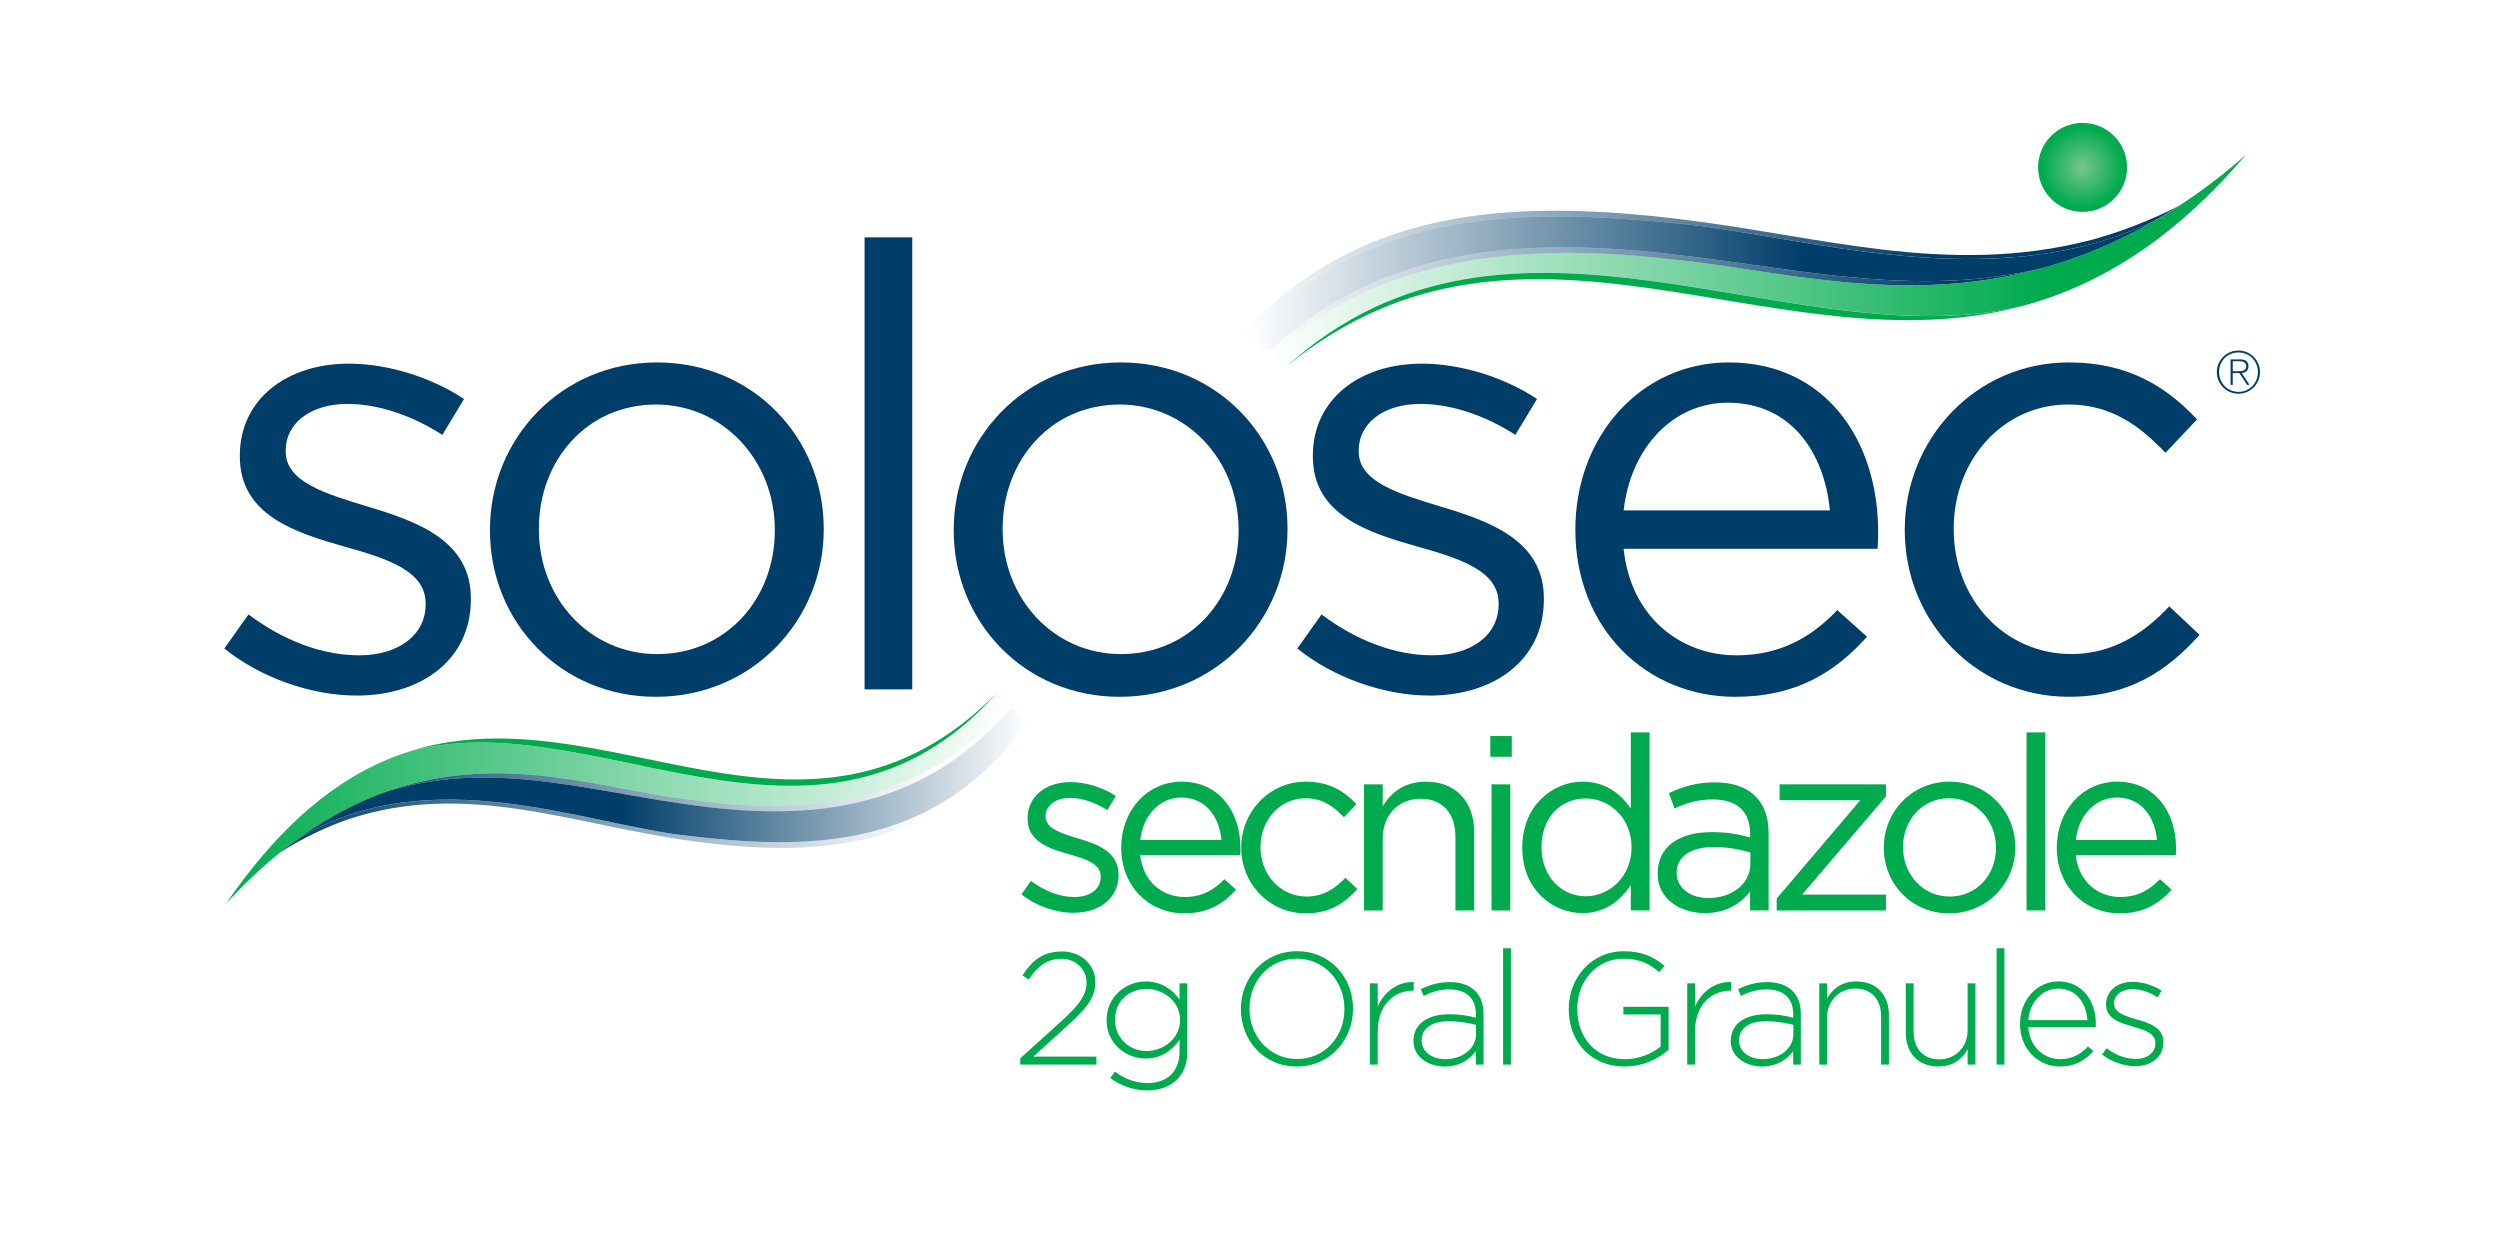 <svg enable-background="new 0 0 650 325" viewBox="0 0 650 325" xmlns="http://www.w3.org/2000/svg" xmlns:xlink="http://www.w3.org/1999/xlink"><radialGradient id="a" cx="541.466" cy="43.524" gradientUnits="userSpaceOnUse" r="24.094"><stop offset="0" stop-color="#78c58c"/><stop offset=".436" stop-color="#00ab4e"/></radialGradient><linearGradient id="b" gradientUnits="userSpaceOnUse" x1="72.749" x2="270.964" y1="204.748" y2="204.748"><stop offset="0" stop-color="#003e6a"/><stop offset=".846" stop-color="#003e6a" stop-opacity="0"/></linearGradient><linearGradient id="c" gradientUnits="userSpaceOnUse" x1="58.145" x2="262.53" y1="207.379" y2="207.379"><stop offset="0" stop-color="#00ab4e"/><stop offset="1" stop-color="#00ab4e" stop-opacity="0"/></linearGradient><linearGradient id="d" gradientUnits="userSpaceOnUse" x1="82.154" x2="294.771" y1="197.054" y2="197.054"><stop offset="0" stop-color="#003e6a"/><stop offset=".763" stop-color="#003e6a" stop-opacity="0"/></linearGradient><linearGradient id="e" gradientUnits="userSpaceOnUse" x1="77.605" x2="267.111" y1="201.408" y2="201.408"><stop offset="0" stop-color="#003e6a"/><stop offset=".438" stop-color="#003e6a"/><stop offset=".443" stop-color="#003e6a"/><stop offset="1" stop-color="#003e6a" stop-opacity="0"/></linearGradient><linearGradient id="f" gradientUnits="userSpaceOnUse" x1="323.465" x2="566.464" y1="70.501" y2="70.501"><stop offset="0" stop-color="#003e6a" stop-opacity="0"/><stop offset=".738" stop-color="#003e6a"/><stop offset="1" stop-color="#003e6a"/></linearGradient><linearGradient id="g" gradientUnits="userSpaceOnUse" x1="329.917" x2="530.689" y1="78.199" y2="78.199"><stop offset="0" stop-color="#003e6a" stop-opacity="0"/><stop offset=".88" stop-color="#003e6a"/><stop offset="1" stop-color="#003e6a"/></linearGradient><linearGradient id="h" gradientUnits="userSpaceOnUse" x1="329.907" x2="583.915" y1="67.88" y2="67.88"><stop offset="0" stop-color="#00ab4e" stop-opacity="0"/><stop offset=".791" stop-color="#00ab4e"/><stop offset="1" stop-color="#00ab4e"/></linearGradient><linearGradient id="i" gradientUnits="userSpaceOnUse" x1="324.868" x2="560.428" y1="73.84" y2="73.84"><stop offset="0" stop-color="#003e6a" stop-opacity="0"/><stop offset=".611" stop-color="#003e6a" stop-opacity=".999"/><stop offset=".635" stop-color="#003e6a" stop-opacity=".999"/><stop offset="1" stop-color="#003e6a"/></linearGradient><g fill="#00ab4e"><path d="m265.58 232.53 2.47-3.49c3.55 2.66 7.48 4.18 11.35 4.18 3.93 0 6.79-2.03 6.79-5.2v-.13c0-3.3-3.87-4.57-8.18-5.77-5.14-1.46-10.84-3.24-10.84-9.26v-.13c0-5.64 4.69-9.39 11.16-9.39 3.99 0 8.43 1.4 11.79 3.61l-2.22 3.68c-3.04-1.97-6.53-3.17-9.7-3.17-3.87 0-6.34 2.03-6.34 4.75v.13c0 3.11 4.06 4.31 8.43 5.64 5.07 1.52 10.53 3.49 10.53 9.38v.13c0 6.22-5.14 9.83-11.67 9.83-4.7.03-9.9-1.81-13.57-4.79z"/><path d="m308 233.22c4.5 0 7.67-1.84 10.34-4.63l3.04 2.73c-3.3 3.68-7.29 6.15-13.51 6.15-9.01 0-16.36-6.91-16.36-17.12 0-9.51 6.66-17.12 15.73-17.12 9.7 0 15.28 7.74 15.28 17.38 0 .44 0 .95-.06 1.71h-26c.7 6.91 5.77 10.9 11.54 10.9zm9.58-14.83c-.57-5.96-3.99-11.03-10.46-11.03-5.64 0-9.96 4.69-10.65 11.03z"/><path d="m322.72 220.48v-.13c0-9.26 7.23-17.12 16.8-17.12 6.21 0 10.08 2.6 13.13 5.83l-3.23 3.43c-2.6-2.73-5.52-4.95-9.96-4.95-6.66 0-11.73 5.64-11.73 12.68v.13c0 7.1 5.2 12.75 12.05 12.75 4.19 0 7.42-2.09 10.02-4.88l3.11 2.92c-3.3 3.68-7.23 6.34-13.38 6.34-9.58-.01-16.81-7.8-16.81-17z"/><path d="m354.63 203.93h4.88v5.71c2.16-3.55 5.58-6.41 11.22-6.41 7.93 0 12.56 5.33 12.56 13.13v20.36h-4.88v-19.15c0-6.09-3.3-9.89-9.07-9.89-5.64 0-9.83 4.12-9.83 10.27v18.77h-4.88z"/><path d="m387.48 191.37h5.58v5.39h-5.58zm.32 12.56h4.88v32.79h-4.88z"/><path d="m395.79 220.42v-.13c0-10.72 7.8-17.06 15.66-17.06 6.09 0 10.02 3.3 12.56 6.98v-19.79h4.88v46.29h-4.88v-6.6c-2.66 3.93-6.53 7.29-12.56 7.29-7.86.01-15.66-6.2-15.66-16.98zm28.41-.07v-.13c0-7.55-5.77-12.62-11.86-12.62-6.34 0-11.54 4.69-11.54 12.62v.13c0 7.74 5.33 12.68 11.54 12.68 6.09.01 11.86-5.13 11.86-12.68z"/><path d="m430.99 227.2v-.13c0-7.04 5.71-10.72 14.02-10.72 4.19 0 7.1.57 10.02 1.4v-1.02c0-5.83-3.55-8.88-9.7-8.88-3.87 0-6.91.95-9.96 2.35l-1.46-4c3.61-1.65 7.1-2.79 11.92-2.79 4.63 0 8.24 1.27 10.59 3.61 2.28 2.28 3.42 5.45 3.42 9.64v20.04h-4.82v-4.88c-2.28 2.92-6.02 5.58-11.79 5.58-6.15.01-12.24-3.48-12.24-10.2zm24.1-2.53v-3.04c-2.41-.7-5.58-1.4-9.58-1.4-6.09 0-9.58 2.66-9.58 6.6v.13c0 4.12 3.81 6.53 8.24 6.53 6.04-.01 10.92-3.63 10.92-8.82z"/><path d="m461.94 233.61 21.75-25.56h-20.99v-4.12h27.65v3.11l-21.81 25.56h21.81v4.12h-28.41z"/><path d="m489.79 220.48v-.13c0-9.26 7.23-17.12 17.12-17.12 9.83 0 17.06 7.74 17.06 17v.13c0 9.26-7.29 17.12-17.19 17.12-9.83-.01-16.99-7.74-16.99-17zm29.17 0v-.13c0-7.04-5.27-12.81-12.18-12.81-7.1 0-11.99 5.77-11.99 12.68v.13c0 7.04 5.2 12.75 12.11 12.75 7.11 0 12.06-5.71 12.06-12.62z"/><path d="m526.9 190.42h4.88v46.29h-4.88z"/><path d="m551.25 233.22c4.5 0 7.67-1.84 10.34-4.63l3.04 2.73c-3.3 3.68-7.29 6.15-13.51 6.15-9.01 0-16.36-6.91-16.36-17.12 0-9.51 6.66-17.12 15.73-17.12 9.7 0 15.28 7.74 15.28 17.38 0 .44 0 .95-.06 1.71h-26c.69 6.91 5.77 10.9 11.54 10.9zm9.57-14.83c-.57-5.96-4-11.03-10.46-11.03-5.64 0-9.96 4.69-10.65 11.03z"/></g><g fill="#003e6a"><path d="m58.33 168.61 6.28-8.86c9.02 6.76 19 10.63 28.82 10.63 9.98 0 17.23-5.15 17.23-13.2v-.32c0-8.37-9.82-11.59-20.77-14.65-13.04-3.7-27.53-8.21-27.53-23.51v-.32c0-14.33 11.91-23.83 28.34-23.83 10.14 0 21.41 3.54 29.95 9.18l-5.64 9.34c-7.73-4.99-16.58-8.05-24.63-8.05-9.82 0-16.1 5.15-16.1 12.07v.32c0 7.89 10.3 10.95 21.41 14.33 12.88 3.86 26.73 8.85 26.73 23.83v.32c0 15.78-13.04 24.96-29.62 24.96-11.93 0-25.13-4.67-34.47-12.24z"/><path d="m127.39 138.02v-.32c0-23.51 18.35-43.47 43.47-43.47 24.95 0 43.31 19.64 43.31 43.15v.32c0 23.51-18.51 43.47-43.63 43.47-24.96 0-43.15-19.65-43.15-43.15zm74.06 0v-.32c0-17.87-13.36-32.52-30.91-32.52-18.03 0-30.43 14.65-30.43 32.2v.32c0 17.87 13.2 32.36 30.75 32.36 18.03 0 30.59-14.49 30.59-32.04z"/><path d="m224.79 61.71h12.4v117.53h-12.4z"/><path d="m247.97 138.02v-.32c0-23.51 18.35-43.47 43.47-43.47 24.95 0 43.31 19.64 43.31 43.15v.32c0 23.51-18.51 43.47-43.63 43.47-24.96 0-43.15-19.65-43.15-43.15zm74.06 0v-.32c0-17.87-13.36-32.52-30.91-32.52-18.03 0-30.43 14.65-30.43 32.2v.32c0 17.87 13.2 32.36 30.75 32.36 18.03 0 30.59-14.49 30.59-32.04z"/><path d="m337.31 168.61 6.28-8.86c9.02 6.76 19 10.63 28.82 10.63 9.98 0 17.23-5.15 17.23-13.2v-.32c0-8.37-9.82-11.59-20.77-14.65-13.04-3.7-27.53-8.21-27.53-23.51v-.32c0-14.33 11.91-23.83 28.34-23.83 10.14 0 21.41 3.54 29.95 9.18l-5.64 9.34c-7.73-4.99-16.58-8.05-24.63-8.05-9.82 0-16.1 5.15-16.1 12.07v.32c0 7.89 10.3 10.95 21.41 14.33 12.88 3.86 26.73 8.85 26.73 23.83v.32c0 15.78-13.04 24.96-29.62 24.96-11.93 0-25.13-4.67-34.47-12.24z"/><path d="m451.45 170.38c11.43 0 19.48-4.67 26.24-11.75l7.73 6.92c-8.37 9.34-18.51 15.62-34.29 15.62-22.86 0-41.54-17.55-41.54-43.47 0-24.15 16.91-43.47 39.93-43.47 24.63 0 38.8 19.64 38.8 44.11 0 1.13 0 2.41-.16 4.35h-66.01c1.77 17.55 14.65 27.69 29.3 27.69zm24.32-37.67c-1.45-15.13-10.14-28.01-26.57-28.01-14.33 0-25.28 11.91-27.05 28.01z"/><path d="m495.24 138.02v-.32c0-23.51 18.35-43.47 42.67-43.47 15.78 0 25.6 6.6 33.33 14.81l-8.21 8.69c-6.6-6.92-14.01-12.56-25.28-12.56-16.9 0-29.78 14.33-29.78 32.2v.32c0 18.03 13.2 32.36 30.59 32.36 10.63 0 18.84-5.31 25.44-12.4l7.89 7.41c-8.37 9.34-18.35 16.1-33.97 16.1-24.33.01-42.68-19.8-42.68-43.14z"/></g><circle cx="541.47" cy="43.52" fill="url(#a)" r="11.57"/><path d="m555.2 277.21c4.06 0 7.29-2.4 7.29-6.17v-.08c0-3.73-3.56-4.97-6.96-5.92-3.02-.87-5.88-1.74-5.88-4.1v-.08c0-2.11 1.91-3.68 4.8-3.68 2.24 0 4.56.83 6.5 2.11l1.08-1.7c-2.11-1.41-4.97-2.32-7.5-2.32-4.1 0-6.96 2.44-6.96 5.84v.08c0 3.77 3.81 4.8 7.25 5.8 2.94.83 5.59 1.74 5.59 4.23v.08c0 2.45-2.24 4.02-5.09 4.02-2.69 0-5.26-.99-7.58-2.77l-1.2 1.61c2.24 1.8 5.59 3.05 8.66 3.05m-27.84-11.97c.37-4.68 3.6-8.2 7.79-8.2 4.85 0 7.29 3.94 7.58 8.2zm8.2 12.05c4.06 0 6.59-1.66 8.74-3.98l-1.41-1.24c-1.74 1.86-3.98 3.31-7.25 3.31-4.14 0-7.91-3.07-8.28-8.33h17.52c.04-.33.04-.46.04-.83 0-6.25-3.77-11.06-9.69-11.06-5.71 0-10.02 4.89-10.02 11.02v.08c0 6.6 4.8 11.03 10.35 11.03m-16.44-.5h2.03v-30.24h-2.03zm-15.16.5c3.85 0 6.21-1.95 7.62-4.43v3.93h2.03v-21.12h-2.03v12.22c0 4.39-3.19 7.54-7.33 7.54-4.27 0-6.71-2.86-6.71-7.21v-12.55h-2.03v12.92c0 5.05 3.11 8.7 8.45 8.7m-30.94-.5h2.03v-12.22c0-4.39 3.19-7.54 7.33-7.54 4.27 0 6.71 2.86 6.71 7.21v12.55h2.03v-12.92c0-5.05-3.11-8.7-8.45-8.7-3.85 0-6.21 1.95-7.62 4.43v-3.93h-2.03zm-14.74-1.41c-3.23 0-6.13-1.78-6.13-4.85v-.08c0-2.94 2.49-4.93 6.96-4.93 3.02 0 5.38.5 7.17.95v2.4c-.01 3.86-3.7 6.51-8 6.51m-.13 1.91c4.02 0 6.63-1.99 8.08-4.02v3.52h1.99v-13.17c0-2.61-.75-4.56-2.15-5.96-1.53-1.53-3.81-2.32-6.67-2.32-2.9 0-5.18.74-7.5 1.82l.75 1.78c1.95-.99 4.06-1.7 6.63-1.7 4.35 0 6.96 2.2 6.96 6.46v.91c-2.03-.54-4.06-.91-7-.91-5.47 0-9.24 2.49-9.24 6.88v.08c-.01 4.39 4.22 6.63 8.15 6.63m-19.47-.5h2.03v-8.66c0-6.87 4.27-10.56 9.15-10.56h.21v-2.24c-4.18-.17-7.7 2.57-9.36 6.34v-6h-2.03zm-16.23.5c4.72 0 8.78-2.03 11.39-4.35v-11.18h-11.76v1.99h9.69v8.33c-2.11 1.78-5.55 3.31-9.24 3.31-7.74 0-12.43-5.59-12.43-13.09v-.08c0-7 4.93-12.96 11.97-12.96 4.39 0 7.04 1.49 9.32 3.48l1.41-1.61c-2.9-2.4-5.88-3.81-10.6-3.81-8.66 0-14.33 7.17-14.33 14.99v.08c0 8.15 5.43 14.9 14.58 14.9m-31.64-.5h2.03v-30.24h-2.03zm-15.04-1.41c-3.23 0-6.13-1.78-6.13-4.85v-.08c0-2.94 2.49-4.93 6.96-4.93 3.02 0 5.38.5 7.17.95v2.4c0 3.86-3.69 6.51-8 6.51m-.12 1.91c4.02 0 6.63-1.99 8.08-4.02v3.52h1.99v-13.17c0-2.61-.75-4.56-2.15-5.96-1.53-1.53-3.81-2.32-6.67-2.32-2.9 0-5.18.74-7.5 1.82l.75 1.78c1.95-.99 4.06-1.7 6.63-1.7 4.35 0 6.96 2.2 6.96 6.46v.91c-2.03-.54-4.06-.91-7-.91-5.47 0-9.24 2.49-9.24 6.88v.08c-.01 4.39 4.21 6.63 8.15 6.63m-19.47-.5h2.03v-8.66c0-6.87 4.27-10.56 9.15-10.56h.21v-2.24c-4.18-.17-7.7 2.57-9.36 6.34v-6h-2.03zm-18.93-1.45c-7.17 0-12.38-5.88-12.38-13.05v-.08c0-7.17 5.13-12.96 12.3-12.96s12.38 5.88 12.38 13.05v.08c0 7.16-5.13 12.96-12.3 12.96m-.08 1.95c8.78 0 14.62-7.08 14.62-14.99v-.08c0-7.91-5.76-14.91-14.54-14.91s-14.62 7.08-14.62 14.99v.08c0 7.91 5.76 14.91 14.54 14.91m-39.1-4.02c-4.35 0-8.16-3.31-8.16-8.08v-.08c0-4.93 3.73-7.99 8.16-7.99 4.39 0 8.74 3.15 8.74 8.03v.08c0 4.81-4.35 8.04-8.74 8.04m.29 10.23c3.11 0 5.84-.99 7.66-2.82 1.7-1.7 2.69-4.1 2.69-7.16v-17.85h-2.03v4.22c-1.74-2.49-4.6-4.72-8.82-4.72-5.09 0-10.15 3.93-10.15 10.02v.08c0 6.05 5.05 9.94 10.15 9.94 4.18 0 7-2.28 8.82-4.89v3.07c0 5.43-3.44 8.2-8.28 8.2-3.11 0-6.01-1.04-8.53-2.98l-1.2 1.66c2.9 2.15 6.17 3.23 9.69 3.23m-33.09-6.71h19.8v-2.07h-16.4l8.86-8.04c5.09-4.64 7.25-7.29 7.25-11.27v-.08c0-4.52-3.69-7.95-8.62-7.95-5.09 0-7.79 2.36-10.31 6.21l1.61 1.08c2.4-3.48 4.8-5.39 8.49-5.39 3.48 0 6.55 2.44 6.55 6.21 0 3.06-1.66 5.55-6.42 9.9l-10.81 9.77z" fill="#00ab4e"/><path d="m259.13 180.24c-49.62 50.05-102.01-1.88-153.83 15.49 47.97-14.41 107.05 36.67 153.83-15.49z" fill="#00ab4e"/><path d="m268.18 189.02c-.43-.5-.66-.77-.78-.91-.09-.09-.19-.2-.29-.3-24.51 34.25-58.7 32.97-88.86 29.44-26.61-3.04-66.37-19.79-100.48.64-.65.46-1.3.92-1.94 1.4-.3.23-1.64 1.26-2 1.54s-.73.56-1.09.85c6.21-3.92 12.25-6.77 18.18-8.79 30.36-9.86 57.31 1.24 87.23 5.53.07.01.14.02.21.03l.21.03c2.88.42 5.71.77 8.51 1.06.46.05.93.1 1.39.15.19.02.37.03.56.05 31.48 2.98 58.04-2.68 79.2-30.65-.01-.03-.03-.04-.05-.07z" fill="url(#b)"/><path d="m262.5 183.18c-1.2-1.44-1.98-2.32-2.45-2.86-.15-.18-.29-.35-.45-.55-.15.17-.3.32-.44.48-46.78 52.17-105.86 1.08-153.83 15.49-5.24 1.76-10.47 4.22-15.69 7.57-10.34 6.63-20.65 16.73-30.9 31.68 4.7-5.16 9.38-9.55 14.04-13.3-.03.02-.06.03-.08.05.39-.32.78-.6 1.17-.9.34-.27.68-.54 1.02-.8l2.75-2.04c8.18-5.88 16.17-9.9 23.92-12.53 29.65-10.06 56-.06 77.34 2.38 22.33 3.3 46.82 2.56 66.88-10.16 4.16-2.79 8.31-6.15 12.45-10.14 1.41-1.36 2.83-2.77 4.24-4.29.02-.02.04-.04.06-.06-.01 0-.02-.01-.03-.02z" fill="url(#c)"/><path d="m262.47 183.17c.01.01.02.02.03.03-.02.02-.04.04-.06.06-1.41 1.51-2.82 2.92-4.24 4.29-4.14 3.99-8.3 7.35-12.45 10.14-20.06 12.72-44.55 13.47-66.88 10.16-21.34-2.44-47.69-12.44-77.34-2.38 8.34-2.42 16.42-3.32 24.42-3.3 17.18.04 34 4.3 52.21 6.91 34.12 4.98 62.08 1.1 84.89-25.22 0 0 0 0 0-.01-.21-.26-.39-.46-.58-.68z" fill="url(#d)"/><path d="m263.05 183.85c-22.81 26.32-50.76 30.21-84.89 25.22-18.21-2.61-35.02-6.87-52.21-6.91-8-.02-16.08.89-24.42 3.3-7.76 2.63-15.74 6.65-23.92 12.53.06-.03.12-.07.17-.11 34.11-20.43 73.87-3.68 100.48-.64 30.15 3.54 64.35 4.81 88.86-29.44-1.28-1.28-3.04-2.95-4.07-3.95z" fill="url(#e)"/><path d="m334.79 95.01c61.68-50.05 126.81 1.88 191.22-15.49-59.63 14.41-133.07-36.67-191.22 15.49z" fill="#00ab4e"/><path d="m543.86 62.35c-37.73 9.85-71.23-1.24-108.42-5.53-.09-.01-.17-.02-.26-.03s-.17-.02-.26-.03c-3.72-.45-7.37-.83-10.57-1.06-.58-.04-1.16-.1-1.73-.15-.23-.02-.46-.03-.69-.05-39.13-2.98-72.14 2.68-98.45 30.65.03.03.05.05.08.07.55.52.84.79.98.93.11.09.22.18.34.28 30.45-34.24 72.96-32.97 110.44-29.43 33.07 3.04 82.49 19.79 124.89-.64.81-.46 1.61-.92 2.42-1.4.38-.23.76-.47 1.13-.7.45-.28.9-.55 1.35-.84.45-.28.9-.56 1.35-.85-7.71 3.91-15.23 6.76-22.6 8.78z" fill="url(#f)"/><path d="m500.34 73.09c-21.36-.04-42.27-4.3-64.9-6.91-42.41-4.98-77.16-1.1-105.51 25.22 0 0 0 0-.01.01.27.25.49.47.73.69-.02-.02-.03-.03-.04-.04.02-.02.05-.04.07-.06 1.75-1.51 3.51-2.92 5.26-4.28 4.84-4.01 10.03-7.36 15.48-10.14 24.94-12.72 55.38-13.47 83.13-10.16 26.53 2.44 59.28 12.44 96.13 2.38-10.35 2.4-20.4 3.3-30.34 3.29z" fill="url(#g)"/><path d="m566.46 53.56c.03-.02.07-.03.1-.05-.49.32-.97.6-1.46.9-.42.27-.84.54-1.26.8-.41.25-.81.5-1.22.74-.74.44-1.47.87-2.2 1.29-10.17 5.88-20.09 9.9-29.74 12.53-36.85 10.06-69.61.06-96.13-2.38-27.75-3.3-58.19-2.56-83.13 10.16-5.45 2.78-10.64 6.13-15.48 10.14-1.71 1.42-5.31 4.37-5.29 4.38 1.12 1.06 2.02 1.87 3.03 2.85.19.18.36.35.56.55.18-.17.37-.32.55-.48 58.15-52.17 131.59-1.08 191.22-15.49 6.51-1.76 13.01-4.22 19.5-7.57 12.86-6.63 25.67-16.73 38.41-31.68-5.85 5.18-11.66 9.57-17.46 13.31z" fill="url(#h)"/><path d="m560.21 57.36c-42.4 20.43-91.82 3.68-124.89.64-37.48-3.54-79.99-4.81-110.45 29.44 1.58 1.28 3.78 2.96 5.06 3.96 28.35-26.32 63.1-30.21 105.51-25.22 22.63 2.61 43.54 6.88 64.9 6.91 9.94.02 19.99-.89 30.35-3.3 9.64-2.63 19.57-6.65 29.74-12.53-.07.03-.15.06-.22.1z" fill="url(#i)"/><path d="m581.99 91.14c.78 0 1.51.15 2.19.44s1.27.7 1.78 1.2.9 1.1 1.2 1.78c.29.68.44 1.41.44 2.19s-.15 1.51-.44 2.19c-.3.68-.7 1.27-1.2 1.78s-1.1.91-1.78 1.2-1.41.44-2.19.44-1.51-.15-2.19-.44-1.27-.69-1.78-1.2c-.5-.5-.91-1.1-1.2-1.78s-.44-1.41-.44-2.19.15-1.51.44-2.19.7-1.27 1.2-1.78 1.1-.91 1.78-1.2 1.41-.44 2.19-.44zm.02.5c-.72 0-1.39.13-2.01.39s-1.16.62-1.6 1.08c-.45.46-.8 1-1.06 1.63s-.38 1.3-.38 2.02c0 .71.13 1.38.39 2s.62 1.16 1.07 1.63.98.83 1.6 1.09c.62.27 1.28.4 2 .4s1.39-.13 2-.4 1.14-.64 1.59-1.1.8-1.01 1.06-1.63.38-1.28.38-2-.13-1.39-.38-2.01-.6-1.16-1.05-1.61-.97-.81-1.59-1.08c-.64-.28-1.3-.41-2.02-.41zm-2.06 1.8h2.49c.75 0 1.3.16 1.64.46.34.31.52.77.52 1.37 0 .27-.04.51-.14.71-.09.21-.21.38-.37.52s-.33.25-.54.34-.43.15-.67.18l1.98 3.04h-.63l-2-3.06h-1.72v3.06h-.57v-6.62zm.57 3.07h1.41c.25 0 .5-.01.75-.04.25-.02.47-.08.67-.17.2-.08.36-.21.49-.38s.19-.39.19-.68c0-.25-.05-.46-.15-.63s-.23-.31-.39-.41-.34-.18-.54-.22-.4-.06-.6-.06h-1.83z" fill="#003e6a"/></svg>